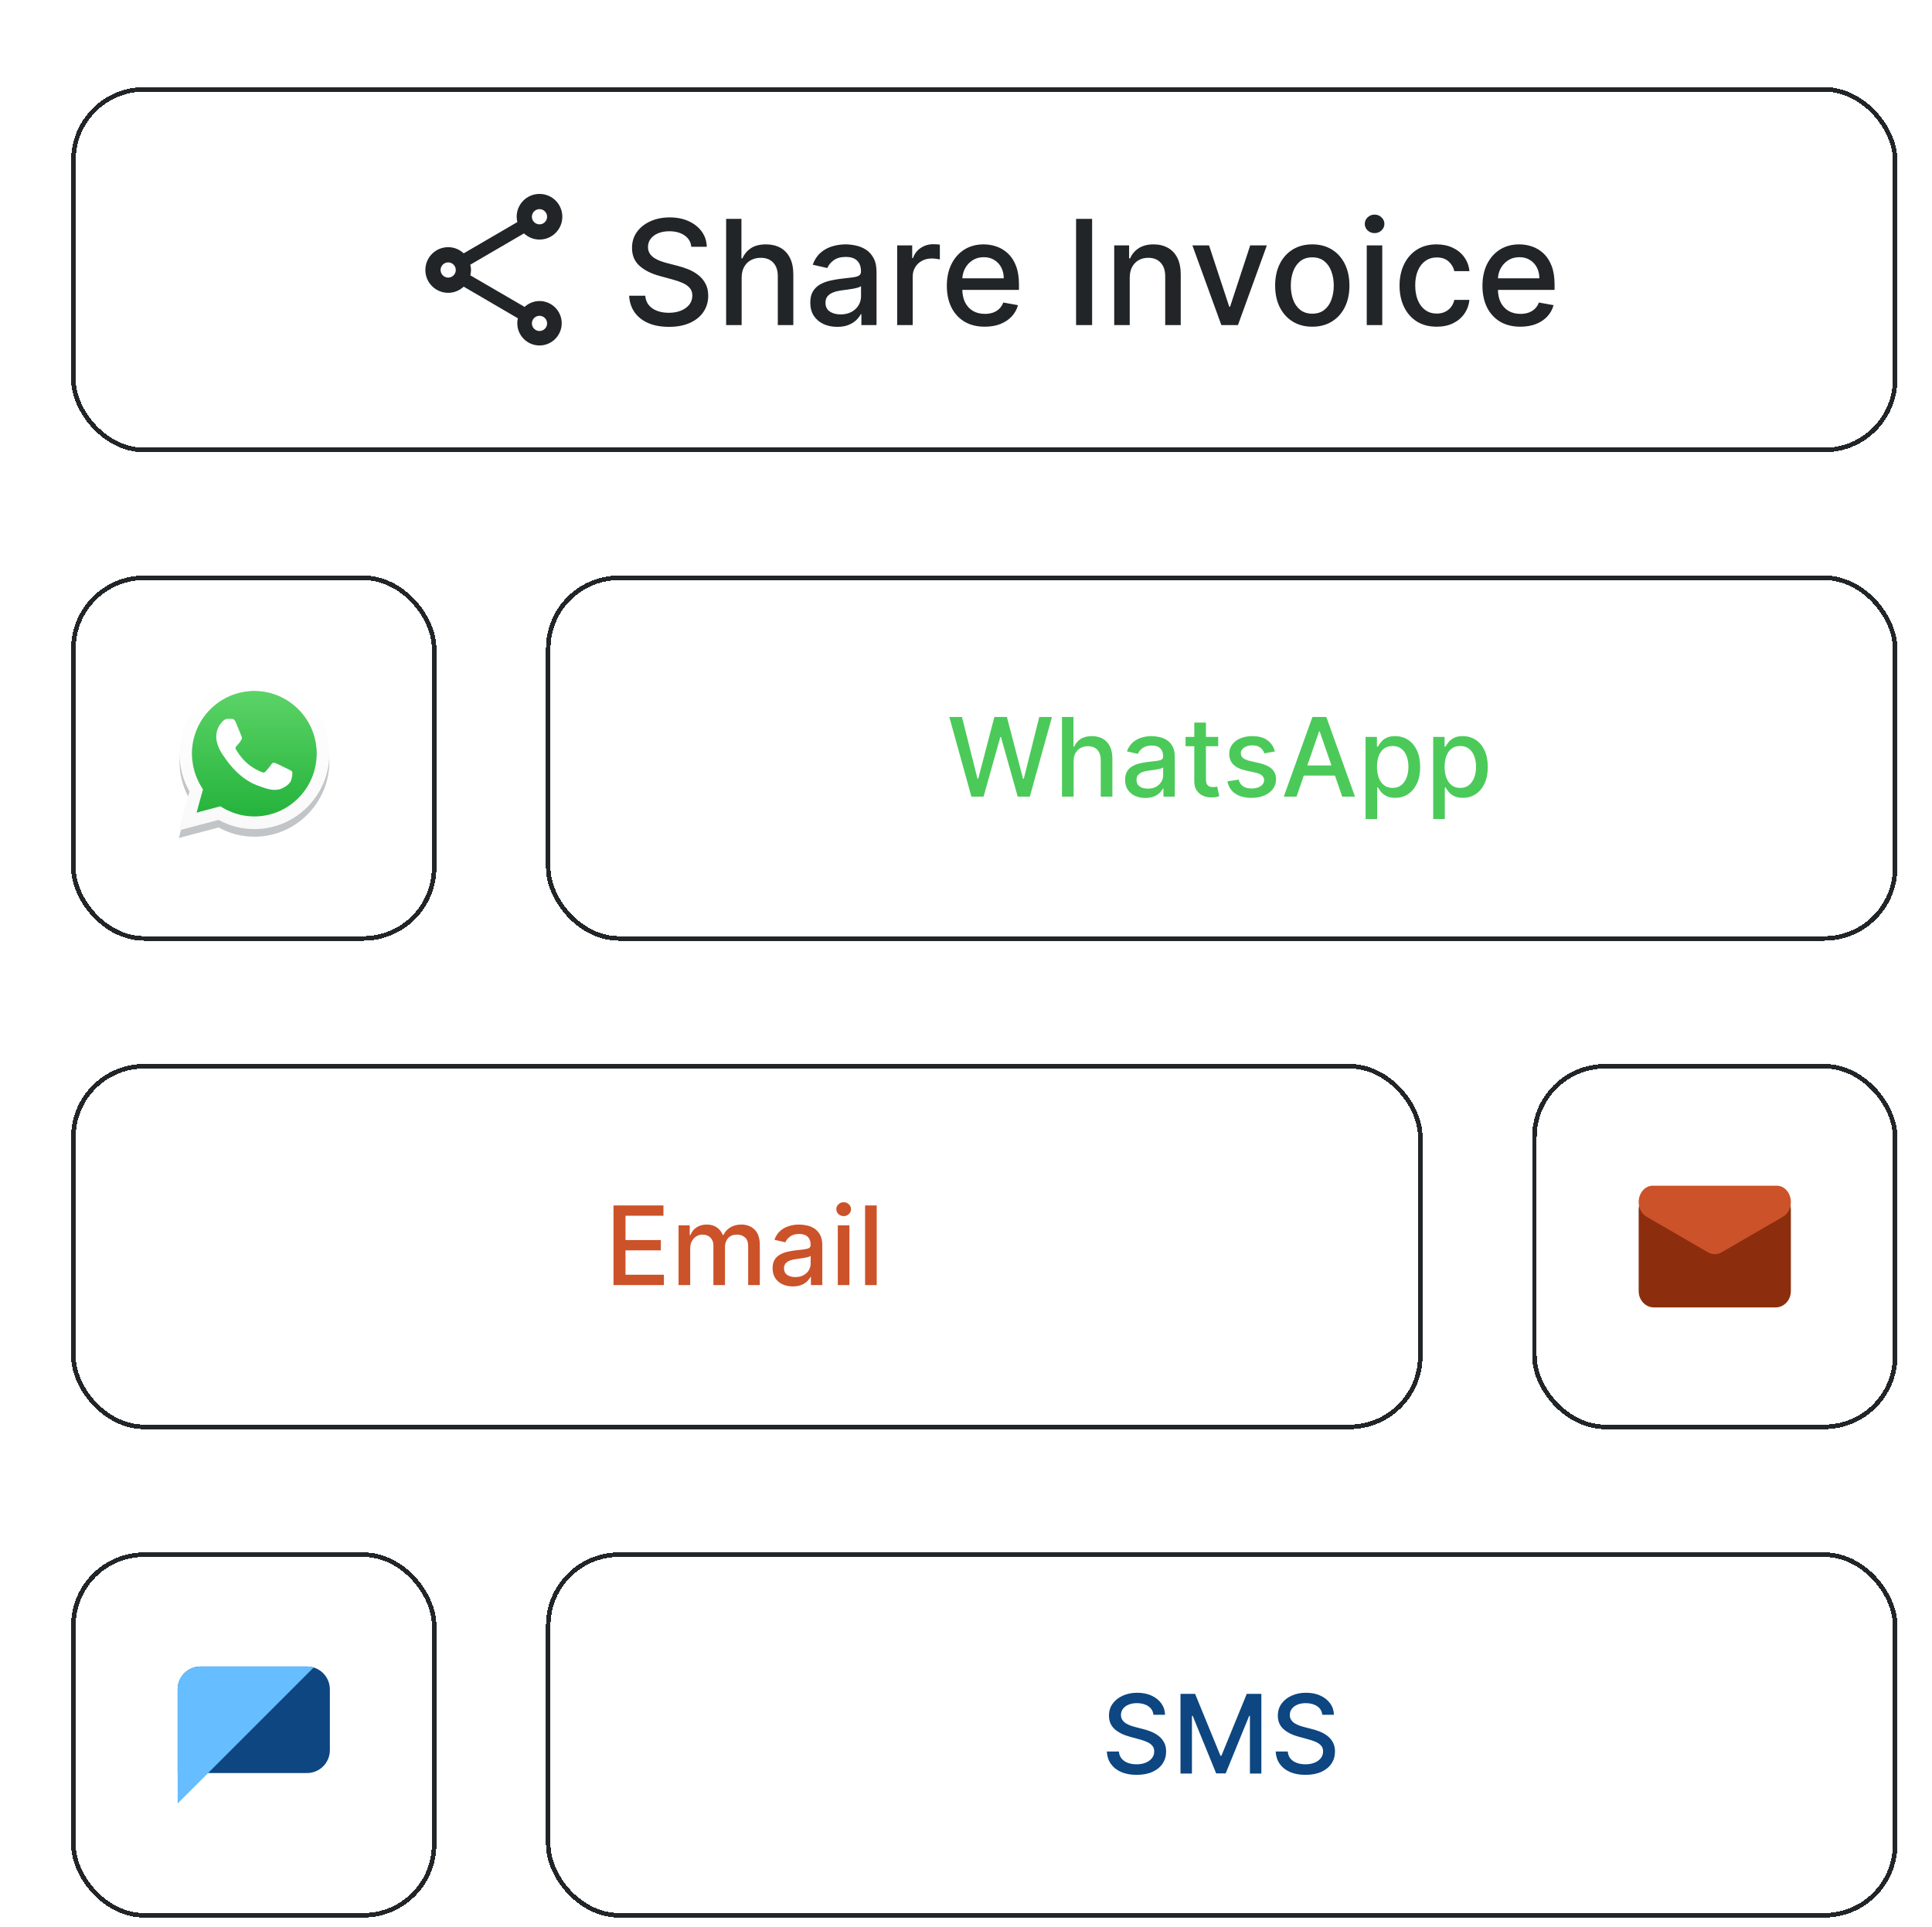 <svg width="401" height="400" viewBox="0 0 401 400" fill="none" xmlns="http://www.w3.org/2000/svg">
<g filter="url(#filter0_d_387_270)">
<g filter="url(#filter1_d_387_270)">
<rect x="10.974" y="10.5" width="379.052" height="75.811" rx="15.162" fill="white" shape-rendering="crispEdges"/>
<rect x="11.448" y="10.974" width="378.105" height="74.863" rx="14.688" stroke="#212528" stroke-width="0.948" shape-rendering="crispEdges"/>
<path d="M108.186 54.912C106.985 54.912 105.911 55.386 105.09 56.128L93.829 49.574C93.908 49.211 93.971 48.847 93.971 48.468C93.971 48.089 93.908 47.726 93.829 47.363L104.964 40.871C105.817 41.661 106.938 42.151 108.186 42.151C110.808 42.151 112.924 40.034 112.924 37.413C112.924 34.791 110.808 32.675 108.186 32.675C105.564 32.675 103.448 34.791 103.448 37.413C103.448 37.792 103.511 38.155 103.59 38.518L92.455 45.01C91.602 44.22 90.481 43.73 89.233 43.73C86.611 43.73 84.495 45.846 84.495 48.468C84.495 51.09 86.611 53.206 89.233 53.206C90.481 53.206 91.602 52.717 92.455 51.927L103.7 58.497C103.621 58.829 103.574 59.176 103.574 59.524C103.574 62.067 105.643 64.136 108.186 64.136C110.729 64.136 112.798 62.067 112.798 59.524C112.798 56.981 110.729 54.912 108.186 54.912ZM108.186 35.833C109.054 35.833 109.765 36.544 109.765 37.413C109.765 38.281 109.054 38.992 108.186 38.992C107.317 38.992 106.606 38.281 106.606 37.413C106.606 36.544 107.317 35.833 108.186 35.833ZM89.233 50.048C88.365 50.048 87.654 49.337 87.654 48.468C87.654 47.6 88.365 46.889 89.233 46.889C90.102 46.889 90.812 47.6 90.812 48.468C90.812 49.337 90.102 50.048 89.233 50.048ZM108.186 61.135C107.317 61.135 106.606 60.424 106.606 59.556C106.606 58.687 107.317 57.976 108.186 57.976C109.054 57.976 109.765 58.687 109.765 59.556C109.765 60.424 109.054 61.135 108.186 61.135Z" fill="#212528"/>
<path d="M139.695 43.645C139.58 42.625 139.106 41.836 138.273 41.276C137.44 40.709 136.392 40.425 135.129 40.425C134.224 40.425 133.442 40.569 132.781 40.856C132.121 41.136 131.607 41.523 131.241 42.019C130.882 42.507 130.703 43.063 130.703 43.688C130.703 44.212 130.825 44.664 131.069 45.045C131.32 45.425 131.647 45.745 132.049 46.003C132.458 46.254 132.896 46.466 133.363 46.638C133.829 46.803 134.278 46.94 134.709 47.048L136.862 47.608C137.566 47.78 138.287 48.013 139.027 48.307C139.766 48.602 140.452 48.989 141.084 49.471C141.715 49.952 142.225 50.547 142.613 51.258C143.008 51.969 143.205 52.819 143.205 53.81C143.205 55.059 142.882 56.169 142.236 57.138C141.597 58.107 140.667 58.871 139.447 59.431C138.234 59.991 136.765 60.271 135.043 60.271C133.391 60.271 131.963 60.009 130.757 59.485C129.551 58.961 128.607 58.218 127.925 57.256C127.243 56.287 126.866 55.138 126.794 53.81H130.132C130.197 54.607 130.455 55.271 130.907 55.802C131.367 56.327 131.952 56.718 132.663 56.976C133.381 57.227 134.167 57.353 135.021 57.353C135.961 57.353 136.798 57.206 137.53 56.912C138.27 56.61 138.851 56.194 139.275 55.662C139.698 55.124 139.91 54.496 139.91 53.778C139.91 53.125 139.723 52.59 139.35 52.173C138.984 51.757 138.485 51.413 137.853 51.14C137.229 50.867 136.521 50.626 135.732 50.418L133.126 49.707C131.36 49.226 129.96 48.519 128.926 47.586C127.899 46.653 127.386 45.418 127.386 43.882C127.386 42.611 127.731 41.502 128.42 40.554C129.109 39.607 130.042 38.871 131.22 38.347C132.397 37.815 133.725 37.55 135.204 37.55C136.697 37.55 138.015 37.812 139.156 38.336C140.305 38.86 141.209 39.581 141.87 40.5C142.53 41.412 142.875 42.46 142.904 43.645H139.695ZM150.143 50.084V59.905H146.923V37.851H150.1V46.057H150.304C150.692 45.167 151.284 44.46 152.081 43.935C152.878 43.411 153.919 43.149 155.204 43.149C156.338 43.149 157.329 43.383 158.176 43.849C159.03 44.316 159.691 45.012 160.157 45.938C160.631 46.857 160.868 48.006 160.868 49.384V59.905H157.648V49.772C157.648 48.559 157.336 47.618 156.712 46.951C156.087 46.276 155.218 45.938 154.106 45.938C153.345 45.938 152.663 46.1 152.06 46.423C151.464 46.746 150.993 47.22 150.649 47.844C150.311 48.462 150.143 49.209 150.143 50.084ZM169.978 60.271C168.93 60.271 167.983 60.078 167.135 59.69C166.288 59.295 165.617 58.724 165.122 57.978C164.634 57.231 164.389 56.316 164.389 55.232C164.389 54.298 164.569 53.53 164.928 52.927C165.287 52.324 165.771 51.847 166.382 51.495C166.992 51.143 167.674 50.878 168.428 50.698C169.181 50.519 169.95 50.382 170.732 50.289C171.723 50.174 172.527 50.081 173.144 50.009C173.762 49.93 174.21 49.804 174.49 49.632C174.77 49.46 174.91 49.18 174.91 48.792V48.717C174.91 47.776 174.645 47.048 174.113 46.531C173.589 46.014 172.807 45.755 171.766 45.755C170.682 45.755 169.828 45.996 169.203 46.477C168.586 46.951 168.158 47.478 167.922 48.06L164.896 47.371C165.255 46.366 165.779 45.554 166.468 44.937C167.164 44.312 167.965 43.86 168.869 43.58C169.774 43.293 170.725 43.149 171.723 43.149C172.383 43.149 173.083 43.228 173.823 43.386C174.569 43.537 175.266 43.817 175.912 44.226C176.565 44.636 177.1 45.221 177.516 45.981C177.933 46.735 178.141 47.715 178.141 48.921V59.905H174.996V57.644H174.867C174.659 58.06 174.347 58.469 173.93 58.871C173.514 59.273 172.979 59.607 172.326 59.873C171.673 60.139 170.89 60.271 169.978 60.271ZM170.678 57.687C171.568 57.687 172.329 57.511 172.961 57.159C173.6 56.807 174.085 56.348 174.415 55.781C174.752 55.207 174.921 54.593 174.921 53.94V51.807C174.806 51.922 174.584 52.03 174.253 52.13C173.93 52.224 173.561 52.306 173.144 52.378C172.728 52.443 172.322 52.504 171.927 52.561C171.533 52.611 171.202 52.654 170.937 52.69C170.312 52.769 169.741 52.902 169.225 53.089C168.715 53.275 168.306 53.545 167.997 53.896C167.695 54.241 167.545 54.7 167.545 55.275C167.545 56.072 167.839 56.675 168.428 57.084C169.016 57.486 169.767 57.687 170.678 57.687ZM182.429 59.905V43.365H185.542V45.992H185.714C186.015 45.102 186.547 44.402 187.308 43.892C188.076 43.376 188.944 43.117 189.914 43.117C190.115 43.117 190.352 43.124 190.624 43.139C190.904 43.153 191.123 43.171 191.281 43.193V46.272C191.152 46.236 190.922 46.197 190.592 46.154C190.262 46.104 189.932 46.078 189.601 46.078C188.84 46.078 188.162 46.24 187.566 46.563C186.977 46.879 186.511 47.32 186.166 47.888C185.822 48.447 185.649 49.087 185.649 49.804V59.905H182.429ZM200.604 60.239C198.974 60.239 197.571 59.891 196.394 59.194C195.223 58.491 194.319 57.504 193.68 56.233C193.048 54.955 192.732 53.459 192.732 51.743C192.732 50.048 193.048 48.555 193.68 47.263C194.319 45.971 195.209 44.962 196.35 44.237C197.499 43.512 198.842 43.149 200.378 43.149C201.311 43.149 202.216 43.304 203.092 43.612C203.967 43.921 204.754 44.406 205.45 45.066C206.146 45.727 206.695 46.585 207.097 47.64C207.5 48.688 207.701 49.962 207.701 51.463V52.604H194.552V50.192H204.545C204.545 49.345 204.373 48.595 204.028 47.941C203.684 47.281 203.199 46.761 202.575 46.38C201.957 45.999 201.232 45.809 200.399 45.809C199.495 45.809 198.705 46.032 198.03 46.477C197.363 46.915 196.846 47.489 196.48 48.2C196.121 48.903 195.941 49.668 195.941 50.493V52.378C195.941 53.484 196.135 54.424 196.523 55.199C196.918 55.975 197.467 56.567 198.17 56.976C198.874 57.378 199.696 57.579 200.636 57.579C201.247 57.579 201.803 57.493 202.305 57.321C202.808 57.141 203.242 56.876 203.608 56.524C203.975 56.172 204.255 55.738 204.448 55.221L207.496 55.77C207.252 56.667 206.814 57.454 206.182 58.128C205.558 58.796 204.771 59.317 203.824 59.69C202.883 60.056 201.81 60.239 200.604 60.239ZM222.884 37.851V59.905H219.557V37.851H222.884ZM230.691 50.084V59.905H227.472V43.365H230.562V46.057H230.767C231.147 45.181 231.743 44.477 232.554 43.946C233.373 43.415 234.403 43.149 235.645 43.149C236.772 43.149 237.759 43.386 238.606 43.86C239.453 44.327 240.11 45.023 240.577 45.949C241.043 46.875 241.277 48.02 241.277 49.384V59.905H238.057V49.772C238.057 48.573 237.745 47.636 237.12 46.962C236.496 46.279 235.638 45.938 234.546 45.938C233.8 45.938 233.136 46.1 232.554 46.423C231.98 46.746 231.524 47.22 231.187 47.844C230.856 48.462 230.691 49.209 230.691 50.084ZM259.153 43.365L253.154 59.905H249.709L243.7 43.365H247.156L251.345 56.093H251.518L255.696 43.365H259.153ZM268.583 60.239C267.032 60.239 265.679 59.884 264.523 59.173C263.368 58.462 262.47 57.468 261.831 56.19C261.192 54.912 260.873 53.419 260.873 51.71C260.873 49.995 261.192 48.494 261.831 47.209C262.47 45.924 263.368 44.926 264.523 44.215C265.679 43.505 267.032 43.149 268.583 43.149C270.134 43.149 271.487 43.505 272.643 44.215C273.799 44.926 274.696 45.924 275.335 47.209C275.974 48.494 276.293 49.995 276.293 51.71C276.293 53.419 275.974 54.912 275.335 56.19C274.696 57.468 273.799 58.462 272.643 59.173C271.487 59.884 270.134 60.239 268.583 60.239ZM268.594 57.536C269.599 57.536 270.432 57.27 271.092 56.739C271.753 56.208 272.241 55.501 272.557 54.618C272.88 53.735 273.041 52.762 273.041 51.7C273.041 50.644 272.88 49.675 272.557 48.792C272.241 47.902 271.753 47.188 271.092 46.649C270.432 46.111 269.599 45.842 268.594 45.842C267.582 45.842 266.742 46.111 266.074 46.649C265.414 47.188 264.922 47.902 264.599 48.792C264.283 49.675 264.125 50.644 264.125 51.7C264.125 52.762 264.283 53.735 264.599 54.618C264.922 55.501 265.414 56.208 266.074 56.739C266.742 57.27 267.582 57.536 268.594 57.536ZM279.887 59.905V43.365H283.107V59.905H279.887ZM281.513 40.813C280.953 40.813 280.472 40.626 280.07 40.253C279.676 39.872 279.478 39.42 279.478 38.896C279.478 38.365 279.676 37.912 280.07 37.539C280.472 37.158 280.953 36.968 281.513 36.968C282.073 36.968 282.551 37.158 282.946 37.539C283.348 37.912 283.549 38.365 283.549 38.896C283.549 39.42 283.348 39.872 282.946 40.253C282.551 40.626 282.073 40.813 281.513 40.813ZM294.406 60.239C292.805 60.239 291.427 59.877 290.271 59.151C289.122 58.419 288.239 57.41 287.622 56.126C287.004 54.84 286.696 53.369 286.696 51.71C286.696 50.031 287.012 48.548 287.643 47.263C288.275 45.971 289.165 44.962 290.314 44.237C291.463 43.512 292.816 43.149 294.374 43.149C295.63 43.149 296.75 43.383 297.734 43.849C298.717 44.309 299.51 44.955 300.113 45.788C300.724 46.62 301.086 47.593 301.201 48.706H298.067C297.895 47.931 297.5 47.263 296.883 46.703C296.273 46.143 295.454 45.863 294.428 45.863C293.53 45.863 292.744 46.1 292.069 46.574C291.402 47.04 290.881 47.708 290.508 48.577C290.135 49.438 289.948 50.458 289.948 51.635C289.948 52.841 290.131 53.882 290.497 54.758C290.863 55.634 291.38 56.312 292.048 56.793C292.723 57.274 293.516 57.515 294.428 57.515C295.038 57.515 295.591 57.403 296.086 57.181C296.588 56.951 297.008 56.624 297.346 56.201C297.69 55.777 297.931 55.268 298.067 54.672H301.201C301.086 55.741 300.738 56.696 300.156 57.536C299.575 58.376 298.796 59.037 297.82 59.518C296.851 59.999 295.713 60.239 294.406 60.239ZM311.773 60.239C310.143 60.239 308.74 59.891 307.563 59.194C306.392 58.491 305.488 57.504 304.849 56.233C304.217 54.955 303.901 53.459 303.901 51.743C303.901 50.048 304.217 48.555 304.849 47.263C305.488 45.971 306.378 44.962 307.519 44.237C308.668 43.512 310.011 43.149 311.547 43.149C312.48 43.149 313.385 43.304 314.261 43.612C315.136 43.921 315.922 44.406 316.619 45.066C317.315 45.727 317.864 46.585 318.266 47.64C318.668 48.688 318.869 49.962 318.869 51.463V52.604H305.721V50.192H315.714C315.714 49.345 315.542 48.595 315.197 47.941C314.853 47.281 314.368 46.761 313.744 46.38C313.126 45.999 312.401 45.809 311.568 45.809C310.664 45.809 309.874 46.032 309.199 46.477C308.532 46.915 308.015 47.489 307.649 48.2C307.29 48.903 307.11 49.668 307.11 50.493V52.378C307.11 53.484 307.304 54.424 307.692 55.199C308.087 55.975 308.636 56.567 309.339 56.976C310.043 57.378 310.865 57.579 311.805 57.579C312.416 57.579 312.972 57.493 313.474 57.321C313.977 57.141 314.411 56.876 314.777 56.524C315.144 56.172 315.424 55.738 315.617 55.221L318.665 55.77C318.421 56.667 317.983 57.454 317.351 58.128C316.727 58.796 315.94 59.317 314.993 59.69C314.052 60.056 312.979 60.239 311.773 60.239Z" fill="#212528"/>
</g>
<g filter="url(#filter2_d_387_270)">
<rect x="10.974" y="111.896" width="75.811" height="75.811" rx="15.162" fill="white" shape-rendering="crispEdges"/>
<rect x="11.448" y="112.37" width="74.863" height="74.863" rx="14.688" stroke="#212528" stroke-width="0.948" shape-rendering="crispEdges"/>
<path fill-rule="evenodd" clip-rule="evenodd" d="M35.538 158.281L33.322 166.385L41.583 164.204C43.859 165.461 46.418 166.118 49.019 166.115C57.596 166.115 64.573 159.093 64.573 150.464C64.573 146.276 62.959 142.344 60.016 139.383C57.073 136.421 53.165 134.798 49.003 134.798C40.427 134.798 33.449 141.819 33.465 150.464C33.461 153.206 34.175 155.901 35.538 158.281ZM42.422 161.673L41.947 161.386L41.945 161.387L37.024 162.693L38.338 157.884L38.037 157.39C36.739 155.321 36.059 152.917 36.059 150.464C36.059 143.3 41.866 137.457 49.003 137.457C52.452 137.457 55.712 138.826 58.15 141.277C60.587 143.729 61.932 147.009 61.932 150.48C61.932 157.644 56.124 163.488 49.004 163.488C46.687 163.486 44.413 162.859 42.422 161.673Z" fill="#C1C5C8"/>
<path fill-rule="evenodd" clip-rule="evenodd" d="M35.538 156.702L33.322 164.806L41.583 162.625C43.859 163.881 46.418 164.539 49.019 164.535C57.596 164.535 64.573 157.513 64.573 148.884C64.573 144.697 62.959 140.765 60.016 137.803C57.073 134.842 53.165 133.218 49.003 133.218C40.427 133.218 33.449 140.239 33.465 148.884C33.461 151.626 34.175 154.322 35.538 156.702ZM42.422 160.093L41.947 159.806L41.945 159.807L37.024 161.113L38.338 156.305L38.037 155.811C36.739 153.742 36.059 151.337 36.059 148.885C36.059 141.721 41.866 135.877 49.003 135.877C52.452 135.877 55.712 137.247 58.15 139.698C60.587 142.15 61.932 145.429 61.932 148.901C61.932 156.065 56.124 161.908 49.004 161.908C46.687 161.906 44.413 161.279 42.422 160.093Z" fill="url(#paint0_linear_387_270)"/>
<path d="M41.947 159.806L42.422 160.093C44.413 161.279 46.687 161.906 49.005 161.908C56.125 161.908 61.932 156.064 61.932 148.9C61.932 145.429 60.587 142.15 58.151 139.697C55.712 137.247 52.453 135.877 49.003 135.877C41.866 135.877 36.059 141.721 36.059 148.885C36.059 151.337 36.739 153.741 38.038 155.81L38.338 156.305L37.025 161.113L41.946 159.807L41.947 159.806Z" fill="url(#paint1_linear_387_270)"/>
<path fill-rule="evenodd" clip-rule="evenodd" d="M45.126 142.325C44.842 141.672 44.525 141.656 44.256 141.656C44.019 141.64 43.765 141.64 43.497 141.64C43.243 141.64 42.816 141.736 42.453 142.134C42.088 142.532 41.092 143.471 41.092 145.398C41.092 147.324 42.484 149.187 42.674 149.442C42.864 149.697 45.364 153.773 49.32 155.349C52.611 156.654 53.276 156.4 53.988 156.32C54.7 156.24 56.282 155.381 56.615 154.456C56.931 153.549 56.931 152.754 56.836 152.594C56.741 152.435 56.472 152.339 56.092 152.132C55.696 151.941 53.798 150.987 53.434 150.859C53.07 150.731 52.817 150.667 52.563 151.05C52.31 151.448 51.567 152.324 51.329 152.578C51.108 152.833 50.871 152.865 50.491 152.673C50.095 152.483 48.846 152.069 47.357 150.731C46.203 149.697 45.428 148.407 45.19 148.025C44.969 147.627 45.158 147.42 45.364 147.229C45.538 147.054 45.76 146.767 45.95 146.544C46.139 146.321 46.202 146.146 46.345 145.891C46.472 145.637 46.408 145.397 46.313 145.207C46.219 145.031 45.474 143.105 45.126 142.325V142.325Z" fill="white"/>
</g>
<g filter="url(#filter3_d_387_270)">
<rect x="109.527" y="111.896" width="280.499" height="75.811" rx="15.162" fill="white" shape-rendering="crispEdges"/>
<rect x="110.001" y="112.37" width="279.551" height="74.863" rx="14.688" stroke="#212528" stroke-width="0.948" shape-rendering="crispEdges"/>
<path d="M197.833 157.802L193.245 141.261H195.87L199.093 154.07H199.246L202.598 141.261H205.198L208.55 154.079H208.703L211.918 141.261H214.551L209.955 157.802H207.444L203.963 145.413H203.833L200.352 157.802H197.833ZM219.047 150.436V157.802H216.632V141.261H219.015V147.415H219.168C219.459 146.748 219.903 146.217 220.501 145.824C221.099 145.431 221.879 145.235 222.843 145.235C223.694 145.235 224.437 145.41 225.072 145.76C225.713 146.11 226.208 146.632 226.558 147.327C226.914 148.016 227.091 148.877 227.091 149.911V157.802H224.677V150.202C224.677 149.292 224.442 148.587 223.974 148.086C223.505 147.58 222.854 147.327 222.019 147.327C221.449 147.327 220.937 147.448 220.485 147.69C220.038 147.932 219.685 148.288 219.427 148.756C219.174 149.219 219.047 149.779 219.047 150.436ZM233.924 158.076C233.138 158.076 232.427 157.931 231.792 157.64C231.157 157.344 230.653 156.916 230.282 156.356C229.915 155.796 229.732 155.11 229.732 154.297C229.732 153.597 229.867 153.02 230.136 152.568C230.405 152.116 230.769 151.758 231.227 151.494C231.684 151.23 232.196 151.031 232.761 150.896C233.326 150.762 233.902 150.659 234.489 150.59C235.232 150.503 235.835 150.433 236.298 150.38C236.762 150.32 237.098 150.226 237.308 150.097C237.518 149.968 237.623 149.758 237.623 149.467V149.41C237.623 148.705 237.424 148.159 237.025 147.771C236.632 147.383 236.045 147.189 235.265 147.189C234.452 147.189 233.811 147.37 233.343 147.73C232.879 148.086 232.559 148.482 232.381 148.918L230.112 148.401C230.381 147.647 230.774 147.039 231.291 146.576C231.813 146.107 232.414 145.768 233.092 145.558C233.771 145.343 234.484 145.235 235.232 145.235C235.728 145.235 236.253 145.294 236.807 145.413C237.367 145.526 237.89 145.736 238.374 146.042C238.864 146.349 239.265 146.788 239.578 147.359C239.89 147.924 240.046 148.659 240.046 149.564V157.802H237.688V156.106H237.591C237.435 156.418 237.2 156.725 236.888 157.026C236.576 157.328 236.175 157.578 235.685 157.777C235.195 157.977 234.608 158.076 233.924 158.076ZM234.449 156.138C235.117 156.138 235.687 156.006 236.161 155.742C236.64 155.478 237.004 155.134 237.252 154.708C237.505 154.278 237.631 153.817 237.631 153.327V151.728C237.545 151.814 237.378 151.895 237.13 151.971C236.888 152.041 236.611 152.102 236.298 152.156C235.986 152.205 235.682 152.251 235.386 152.294C235.09 152.331 234.842 152.364 234.643 152.391C234.174 152.45 233.746 152.549 233.359 152.689C232.976 152.829 232.669 153.031 232.438 153.295C232.212 153.554 232.099 153.898 232.099 154.329C232.099 154.927 232.32 155.379 232.761 155.686C233.203 155.987 233.765 156.138 234.449 156.138ZM249.053 145.396V147.335H242.277V145.396H249.053ZM244.094 142.424H246.509V154.159C246.509 154.628 246.579 154.98 246.719 155.217C246.859 155.449 247.039 155.608 247.26 155.694C247.486 155.775 247.731 155.815 247.995 155.815C248.189 155.815 248.359 155.801 248.504 155.775C248.649 155.748 248.762 155.726 248.843 155.71L249.279 157.705C249.139 157.759 248.94 157.812 248.682 157.866C248.423 157.926 248.1 157.958 247.712 157.963C247.077 157.974 246.485 157.861 245.936 157.624C245.386 157.387 244.942 157.021 244.603 156.526C244.264 156.03 244.094 155.408 244.094 154.66V142.424ZM260.82 148.425L258.632 148.813C258.54 148.533 258.395 148.266 258.196 148.013C258.002 147.76 257.738 147.553 257.404 147.391C257.07 147.23 256.653 147.149 256.152 147.149C255.469 147.149 254.898 147.302 254.44 147.609C253.982 147.911 253.754 148.301 253.754 148.78C253.754 149.195 253.907 149.529 254.214 149.782C254.521 150.035 255.016 150.242 255.7 150.404L257.671 150.856C258.812 151.12 259.663 151.526 260.223 152.076C260.783 152.625 261.063 153.338 261.063 154.216C261.063 154.959 260.847 155.621 260.417 156.203C259.991 156.779 259.396 157.231 258.632 157.559C257.873 157.888 256.992 158.052 255.991 158.052C254.602 158.052 253.468 157.756 252.591 157.164C251.713 156.566 251.175 155.718 250.975 154.62L253.309 154.264C253.455 154.873 253.754 155.333 254.206 155.645C254.658 155.952 255.248 156.106 255.975 156.106C256.766 156.106 257.399 155.941 257.873 155.613C258.346 155.279 258.583 154.873 258.583 154.393C258.583 154.006 258.438 153.68 258.147 153.416C257.862 153.152 257.423 152.953 256.831 152.819L254.731 152.358C253.573 152.094 252.717 151.674 252.163 151.098C251.613 150.522 251.339 149.793 251.339 148.91C251.339 148.177 251.543 147.537 251.953 146.987C252.362 146.438 252.927 146.01 253.649 145.703C254.37 145.391 255.197 145.235 256.128 145.235C257.469 145.235 258.524 145.526 259.294 146.107C260.064 146.683 260.573 147.456 260.82 148.425ZM265.309 157.802H262.66L268.612 141.261H271.495L277.448 157.802H274.799L270.122 144.266H269.993L265.309 157.802ZM265.753 151.324H274.346V153.424H265.753V151.324ZM279.643 162.454V145.396H282.001V147.407H282.203C282.343 147.149 282.545 146.85 282.808 146.511C283.072 146.172 283.438 145.876 283.907 145.623C284.375 145.364 284.994 145.235 285.764 145.235C286.766 145.235 287.66 145.488 288.446 145.994C289.232 146.5 289.848 147.23 290.295 148.183C290.748 149.136 290.974 150.283 290.974 151.623C290.974 152.964 290.75 154.114 290.303 155.072C289.856 156.025 289.243 156.76 288.462 157.277C287.681 157.788 286.79 158.044 285.789 158.044C285.035 158.044 284.418 157.917 283.939 157.664C283.465 157.411 283.094 157.115 282.825 156.776C282.555 156.437 282.348 156.135 282.203 155.871H282.057V162.454H279.643ZM282.009 151.599C282.009 152.471 282.135 153.236 282.388 153.893C282.642 154.55 283.008 155.064 283.487 155.435C283.966 155.801 284.553 155.985 285.248 155.985C285.969 155.985 286.572 155.793 287.057 155.411C287.541 155.023 287.907 154.498 288.155 153.836C288.408 153.174 288.535 152.428 288.535 151.599C288.535 150.781 288.411 150.046 288.163 149.394C287.921 148.743 287.555 148.229 287.065 147.852C286.58 147.475 285.974 147.286 285.248 147.286C284.548 147.286 283.955 147.467 283.471 147.827C282.992 148.188 282.628 148.692 282.38 149.338C282.133 149.984 282.009 150.738 282.009 151.599ZM293.679 162.454V145.396H296.038V147.407H296.24C296.38 147.149 296.581 146.85 296.845 146.511C297.109 146.172 297.475 145.876 297.944 145.623C298.412 145.364 299.031 145.235 299.801 145.235C300.803 145.235 301.696 145.488 302.483 145.994C303.269 146.5 303.885 147.23 304.332 148.183C304.784 149.136 305.01 150.283 305.01 151.623C305.01 152.964 304.787 154.114 304.34 155.072C303.893 156.025 303.279 156.76 302.499 157.277C301.718 157.788 300.827 158.044 299.825 158.044C299.072 158.044 298.455 157.917 297.976 157.664C297.502 157.411 297.131 157.115 296.861 156.776C296.592 156.437 296.385 156.135 296.24 155.871H296.094V162.454H293.679ZM296.046 151.599C296.046 152.471 296.172 153.236 296.425 153.893C296.678 154.55 297.044 155.064 297.524 155.435C298.003 155.801 298.59 155.985 299.284 155.985C300.006 155.985 300.609 155.793 301.093 155.411C301.578 155.023 301.944 154.498 302.192 153.836C302.445 153.174 302.571 152.428 302.571 151.599C302.571 150.781 302.448 150.046 302.2 149.394C301.958 148.743 301.591 148.229 301.102 147.852C300.617 147.475 300.011 147.286 299.284 147.286C298.584 147.286 297.992 147.467 297.508 147.827C297.028 148.188 296.665 148.692 296.417 149.338C296.17 149.984 296.046 150.738 296.046 151.599Z" fill="#4BCA5A"/>
</g>
<g filter="url(#filter4_d_387_270)">
<rect x="10.974" y="213.293" width="280.499" height="75.811" rx="15.162" fill="white" shape-rendering="crispEdges"/>
<rect x="11.448" y="213.767" width="279.551" height="74.863" rx="14.688" stroke="#212528" stroke-width="0.948" shape-rendering="crispEdges"/>
<path d="M123.54 259.198V242.658H133.91V244.806H126.036V249.846H133.369V251.986H126.036V257.05H134.007V259.198H123.54ZM137.05 259.198V246.793H139.368V248.812H139.522C139.78 248.128 140.203 247.595 140.79 247.213C141.376 246.825 142.079 246.631 142.898 246.631C143.727 246.631 144.421 246.825 144.981 247.213C145.547 247.601 145.964 248.134 146.233 248.812H146.362C146.658 248.15 147.13 247.622 147.776 247.229C148.422 246.831 149.192 246.631 150.086 246.631C151.211 246.631 152.129 246.984 152.84 247.689C153.556 248.395 153.914 249.458 153.914 250.88V259.198H151.499V251.106C151.499 250.266 151.27 249.657 150.812 249.28C150.355 248.903 149.808 248.715 149.173 248.715C148.387 248.715 147.776 248.957 147.34 249.442C146.903 249.921 146.685 250.538 146.685 251.291V259.198H144.279V250.952C144.279 250.279 144.069 249.738 143.649 249.329C143.229 248.92 142.682 248.715 142.009 248.715C141.551 248.715 141.129 248.836 140.741 249.078C140.359 249.315 140.049 249.647 139.812 250.072C139.581 250.497 139.465 250.99 139.465 251.55V259.198H137.05ZM160.76 259.473C159.974 259.473 159.264 259.327 158.628 259.037C157.993 258.741 157.49 258.312 157.118 257.753C156.752 257.193 156.569 256.506 156.569 255.693C156.569 254.993 156.703 254.417 156.973 253.965C157.242 253.512 157.605 253.154 158.063 252.891C158.521 252.627 159.032 252.427 159.597 252.293C160.163 252.158 160.739 252.056 161.326 251.986C162.069 251.9 162.672 251.83 163.135 251.776C163.598 251.717 163.935 251.623 164.144 251.493C164.354 251.364 164.459 251.154 164.459 250.863V250.807C164.459 250.101 164.26 249.555 163.862 249.167C163.469 248.78 162.882 248.586 162.101 248.586C161.288 248.586 160.647 248.766 160.179 249.127C159.716 249.482 159.396 249.878 159.218 250.314L156.948 249.797C157.218 249.043 157.611 248.435 158.128 247.972C158.65 247.504 159.25 247.164 159.929 246.954C160.607 246.739 161.32 246.631 162.069 246.631C162.564 246.631 163.089 246.691 163.644 246.809C164.204 246.922 164.726 247.132 165.211 247.439C165.701 247.746 166.102 248.185 166.414 248.755C166.726 249.321 166.882 250.056 166.882 250.96V259.198H164.524V257.502H164.427C164.271 257.814 164.037 258.121 163.725 258.423C163.412 258.724 163.011 258.975 162.521 259.174C162.031 259.373 161.444 259.473 160.76 259.473ZM161.285 257.534C161.953 257.534 162.524 257.403 162.998 257.139C163.477 256.875 163.84 256.53 164.088 256.105C164.341 255.674 164.468 255.214 164.468 254.724V253.125C164.381 253.211 164.214 253.292 163.967 253.367C163.725 253.437 163.447 253.499 163.135 253.553C162.823 253.601 162.518 253.647 162.222 253.69C161.926 253.728 161.679 253.76 161.479 253.787C161.011 253.846 160.583 253.946 160.195 254.086C159.813 254.226 159.506 254.428 159.274 254.692C159.048 254.95 158.935 255.295 158.935 255.725C158.935 256.323 159.156 256.775 159.597 257.082C160.039 257.384 160.602 257.534 161.285 257.534ZM170.099 259.198V246.793H172.514V259.198H170.099ZM171.318 244.879C170.898 244.879 170.538 244.739 170.236 244.459C169.94 244.173 169.792 243.834 169.792 243.441C169.792 243.043 169.94 242.704 170.236 242.424C170.538 242.138 170.898 241.995 171.318 241.995C171.738 241.995 172.096 242.138 172.393 242.424C172.694 242.704 172.845 243.043 172.845 243.441C172.845 243.834 172.694 244.173 172.393 244.459C172.096 244.739 171.738 244.879 171.318 244.879ZM178.177 242.658V259.198H175.762V242.658H178.177Z" fill="#CC5229"/>
</g>
<g filter="url(#filter5_d_387_270)">
<rect x="314.216" y="213.293" width="75.811" height="75.811" rx="15.162" fill="white" shape-rendering="crispEdges"/>
<rect x="314.69" y="213.767" width="74.863" height="74.863" rx="14.688" stroke="#212528" stroke-width="0.948" shape-rendering="crispEdges"/>
<path d="M336.327 243.527C336.327 241.658 337.741 240.142 339.486 240.142H364.756C366.501 240.142 367.915 241.658 367.915 243.527V260.449C367.915 262.318 366.501 263.833 364.756 263.833H339.486C337.741 263.833 336.327 262.318 336.327 260.449V243.527Z" fill="#8C2E0E"/>
<path d="M336.327 241.958C336.327 240.083 337.638 238.563 339.255 238.563H364.987C366.604 238.563 367.915 240.083 367.915 241.958C367.915 243.244 367.288 244.419 366.296 244.994L353.534 252.391C352.644 252.907 351.598 252.907 350.708 252.391L337.946 244.994C336.954 244.419 336.327 243.244 336.327 241.958Z" fill="#CC5229"/>
</g>
<g filter="url(#filter6_d_387_270)">
<rect x="10.974" y="314.689" width="75.811" height="75.811" rx="15.162" fill="white" shape-rendering="crispEdges"/>
<rect x="11.448" y="315.163" width="74.863" height="74.863" rx="14.688" stroke="#212528" stroke-width="0.948" shape-rendering="crispEdges"/>
<path d="M33.085 343.118C33.085 340.502 35.206 338.38 37.823 338.38H59.935C62.552 338.38 64.673 340.502 64.673 343.118V355.753C64.673 358.37 62.552 360.492 59.935 360.492H33.085V343.118Z" fill="#0D4680"/>
<path d="M33.085 343.118C33.085 340.502 35.206 338.38 37.823 338.38H60.1C60.514 338.38 60.924 338.447 61.317 338.578L33.085 366.809V343.118Z" fill="#66BDFF"/>
</g>
<g filter="url(#filter7_d_387_270)">
<rect x="109.527" y="314.689" width="280.499" height="75.811" rx="15.162" fill="white" shape-rendering="crispEdges"/>
<rect x="110.001" y="315.163" width="279.551" height="74.863" rx="14.688" stroke="#212528" stroke-width="0.948" shape-rendering="crispEdges"/>
<path d="M235.615 348.399C235.529 347.635 235.174 347.042 234.549 346.623C233.925 346.197 233.139 345.984 232.191 345.984C231.513 345.984 230.926 346.092 230.43 346.308C229.935 346.518 229.55 346.808 229.275 347.18C229.006 347.546 228.872 347.963 228.872 348.432C228.872 348.825 228.963 349.164 229.146 349.449C229.335 349.735 229.58 349.974 229.881 350.168C230.188 350.357 230.516 350.515 230.866 350.645C231.216 350.768 231.553 350.871 231.876 350.951L233.491 351.371C234.019 351.501 234.56 351.676 235.115 351.896C235.669 352.117 236.183 352.408 236.657 352.769C237.131 353.129 237.513 353.576 237.804 354.109C238.1 354.642 238.248 355.28 238.248 356.023C238.248 356.96 238.006 357.792 237.521 358.519C237.042 359.246 236.345 359.819 235.43 360.239C234.52 360.659 233.419 360.869 232.126 360.869C230.888 360.869 229.816 360.673 228.912 360.28C228.007 359.887 227.299 359.329 226.788 358.608C226.276 357.881 225.994 357.02 225.94 356.023H228.443C228.492 356.621 228.686 357.119 229.025 357.518C229.37 357.911 229.808 358.204 230.341 358.398C230.88 358.586 231.469 358.681 232.11 358.681C232.816 358.681 233.443 358.57 233.992 358.349C234.547 358.123 234.983 357.811 235.3 357.413C235.618 357.009 235.777 356.538 235.777 355.999C235.777 355.509 235.637 355.108 235.357 354.796C235.082 354.484 234.708 354.225 234.234 354.021C233.766 353.816 233.235 353.636 232.643 353.479L230.689 352.946C229.364 352.586 228.314 352.055 227.539 351.355C226.769 350.655 226.384 349.729 226.384 348.577C226.384 347.624 226.642 346.792 227.159 346.081C227.676 345.371 228.376 344.819 229.259 344.426C230.142 344.027 231.138 343.828 232.247 343.828C233.367 343.828 234.355 344.025 235.212 344.418C236.073 344.811 236.751 345.352 237.247 346.041C237.742 346.725 238.001 347.511 238.022 348.399H235.615ZM241.23 344.054H244.259L249.525 356.912H249.719L254.985 344.054H258.013V360.595H255.639V348.625H255.485L250.607 360.57H248.636L243.758 348.617H243.605V360.595H241.23V344.054ZM270.663 348.399C270.577 347.635 270.221 347.042 269.597 346.623C268.972 346.197 268.186 345.984 267.238 345.984C266.56 345.984 265.973 346.092 265.478 346.308C264.982 346.518 264.597 346.808 264.323 347.18C264.054 347.546 263.919 347.963 263.919 348.432C263.919 348.825 264.011 349.164 264.194 349.449C264.382 349.735 264.627 349.974 264.929 350.168C265.236 350.357 265.564 350.515 265.914 350.645C266.264 350.768 266.6 350.871 266.923 350.951L268.539 351.371C269.066 351.501 269.608 351.676 270.162 351.896C270.717 352.117 271.231 352.408 271.705 352.769C272.179 353.129 272.561 353.576 272.852 354.109C273.148 354.642 273.296 355.28 273.296 356.023C273.296 356.96 273.053 357.792 272.569 358.519C272.09 359.246 271.392 359.819 270.477 360.239C269.567 360.659 268.466 360.869 267.174 360.869C265.935 360.869 264.864 360.673 263.959 360.28C263.055 359.887 262.347 359.329 261.835 358.608C261.324 357.881 261.041 357.02 260.987 356.023H263.491C263.539 356.621 263.733 357.119 264.073 357.518C264.417 357.911 264.856 358.204 265.389 358.398C265.927 358.586 266.517 358.681 267.158 358.681C267.863 358.681 268.49 358.57 269.04 358.349C269.594 358.123 270.03 357.811 270.348 357.413C270.666 357.009 270.824 356.538 270.824 355.999C270.824 355.509 270.684 355.108 270.404 354.796C270.13 354.484 269.756 354.225 269.282 354.021C268.813 353.816 268.283 353.636 267.691 353.479L265.736 352.946C264.412 352.586 263.362 352.055 262.586 351.355C261.817 350.655 261.432 349.729 261.432 348.577C261.432 347.624 261.69 346.792 262.207 346.081C262.724 345.371 263.424 344.819 264.307 344.426C265.19 344.027 266.186 343.828 267.295 343.828C268.415 343.828 269.403 344.025 270.259 344.418C271.121 344.811 271.799 345.352 272.294 346.041C272.79 346.725 273.048 347.511 273.07 348.399H270.663Z" fill="#0D4680"/>
</g>
</g>
<defs>
<filter id="filter0_d_387_270" x="7.183" y="10.5" width="386.633" height="387.581" filterUnits="userSpaceOnUse" color-interpolation-filters="sRGB">
<feFlood flood-opacity="0" result="BackgroundImageFix"/>
<feColorMatrix in="SourceAlpha" type="matrix" values="0 0 0 0 0 0 0 0 0 0 0 0 0 0 0 0 0 0 127 0" result="hardAlpha"/>
<feOffset dy="3.791"/>
<feGaussianBlur stdDeviation="1.895"/>
<feComposite in2="hardAlpha" operator="out"/>
<feColorMatrix type="matrix" values="0 0 0 0 0 0 0 0 0 0 0 0 0 0 0 0 0 0 0.25 0"/>
<feBlend mode="normal" in2="BackgroundImageFix" result="effect1_dropShadow_387_270"/>
<feBlend mode="normal" in="SourceGraphic" in2="effect1_dropShadow_387_270" result="shape"/>
</filter>
<filter id="filter1_d_387_270" x="10.974" y="10.5" width="382.843" height="79.601" filterUnits="userSpaceOnUse" color-interpolation-filters="sRGB">
<feFlood flood-opacity="0" result="BackgroundImageFix"/>
<feColorMatrix in="SourceAlpha" type="matrix" values="0 0 0 0 0 0 0 0 0 0 0 0 0 0 0 0 0 0 127 0" result="hardAlpha"/>
<feOffset dx="3.791" dy="3.791"/>
<feComposite in2="hardAlpha" operator="out"/>
<feColorMatrix type="matrix" values="0 0 0 0 0.668 0 0 0 0 0.695 0 0 0 0 0.932 0 0 0 1 0"/>
<feBlend mode="normal" in2="BackgroundImageFix" result="effect1_dropShadow_387_270"/>
<feBlend mode="normal" in="SourceGraphic" in2="effect1_dropShadow_387_270" result="shape"/>
</filter>
<filter id="filter2_d_387_270" x="10.974" y="111.896" width="79.601" height="79.601" filterUnits="userSpaceOnUse" color-interpolation-filters="sRGB">
<feFlood flood-opacity="0" result="BackgroundImageFix"/>
<feColorMatrix in="SourceAlpha" type="matrix" values="0 0 0 0 0 0 0 0 0 0 0 0 0 0 0 0 0 0 127 0" result="hardAlpha"/>
<feOffset dx="3.791" dy="3.791"/>
<feComposite in2="hardAlpha" operator="out"/>
<feColorMatrix type="matrix" values="0 0 0 0 0.69 0 0 0 0 0.91 0 0 0 0 0.713 0 0 0 1 0"/>
<feBlend mode="normal" in2="BackgroundImageFix" result="effect1_dropShadow_387_270"/>
<feBlend mode="normal" in="SourceGraphic" in2="effect1_dropShadow_387_270" result="shape"/>
</filter>
<filter id="filter3_d_387_270" x="109.527" y="111.896" width="284.289" height="79.601" filterUnits="userSpaceOnUse" color-interpolation-filters="sRGB">
<feFlood flood-opacity="0" result="BackgroundImageFix"/>
<feColorMatrix in="SourceAlpha" type="matrix" values="0 0 0 0 0 0 0 0 0 0 0 0 0 0 0 0 0 0 127 0" result="hardAlpha"/>
<feOffset dx="3.791" dy="3.791"/>
<feComposite in2="hardAlpha" operator="out"/>
<feColorMatrix type="matrix" values="0 0 0 0 0.69 0 0 0 0 0.91 0 0 0 0 0.713 0 0 0 1 0"/>
<feBlend mode="normal" in2="BackgroundImageFix" result="effect1_dropShadow_387_270"/>
<feBlend mode="normal" in="SourceGraphic" in2="effect1_dropShadow_387_270" result="shape"/>
</filter>
<filter id="filter4_d_387_270" x="10.974" y="213.293" width="284.289" height="79.601" filterUnits="userSpaceOnUse" color-interpolation-filters="sRGB">
<feFlood flood-opacity="0" result="BackgroundImageFix"/>
<feColorMatrix in="SourceAlpha" type="matrix" values="0 0 0 0 0 0 0 0 0 0 0 0 0 0 0 0 0 0 127 0" result="hardAlpha"/>
<feOffset dx="3.791" dy="3.791"/>
<feComposite in2="hardAlpha" operator="out"/>
<feColorMatrix type="matrix" values="0 0 0 0 0.933 0 0 0 0 0.734 0 0 0 0 0.667 0 0 0 1 0"/>
<feBlend mode="normal" in2="BackgroundImageFix" result="effect1_dropShadow_387_270"/>
<feBlend mode="normal" in="SourceGraphic" in2="effect1_dropShadow_387_270" result="shape"/>
</filter>
<filter id="filter5_d_387_270" x="314.216" y="213.293" width="79.601" height="79.601" filterUnits="userSpaceOnUse" color-interpolation-filters="sRGB">
<feFlood flood-opacity="0" result="BackgroundImageFix"/>
<feColorMatrix in="SourceAlpha" type="matrix" values="0 0 0 0 0 0 0 0 0 0 0 0 0 0 0 0 0 0 127 0" result="hardAlpha"/>
<feOffset dx="3.791" dy="3.791"/>
<feComposite in2="hardAlpha" operator="out"/>
<feColorMatrix type="matrix" values="0 0 0 0 0.933 0 0 0 0 0.734 0 0 0 0 0.667 0 0 0 1 0"/>
<feBlend mode="normal" in2="BackgroundImageFix" result="effect1_dropShadow_387_270"/>
<feBlend mode="normal" in="SourceGraphic" in2="effect1_dropShadow_387_270" result="shape"/>
</filter>
<filter id="filter6_d_387_270" x="10.974" y="314.689" width="79.601" height="79.601" filterUnits="userSpaceOnUse" color-interpolation-filters="sRGB">
<feFlood flood-opacity="0" result="BackgroundImageFix"/>
<feColorMatrix in="SourceAlpha" type="matrix" values="0 0 0 0 0 0 0 0 0 0 0 0 0 0 0 0 0 0 127 0" result="hardAlpha"/>
<feOffset dx="3.791" dy="3.791"/>
<feComposite in2="hardAlpha" operator="out"/>
<feColorMatrix type="matrix" values="0 0 0 0 0.6 0 0 0 0 0.827 0 0 0 0 1 0 0 0 1 0"/>
<feBlend mode="normal" in2="BackgroundImageFix" result="effect1_dropShadow_387_270"/>
<feBlend mode="normal" in="SourceGraphic" in2="effect1_dropShadow_387_270" result="shape"/>
</filter>
<filter id="filter7_d_387_270" x="109.527" y="314.689" width="284.289" height="79.601" filterUnits="userSpaceOnUse" color-interpolation-filters="sRGB">
<feFlood flood-opacity="0" result="BackgroundImageFix"/>
<feColorMatrix in="SourceAlpha" type="matrix" values="0 0 0 0 0 0 0 0 0 0 0 0 0 0 0 0 0 0 127 0" result="hardAlpha"/>
<feOffset dx="3.791" dy="3.791"/>
<feComposite in2="hardAlpha" operator="out"/>
<feColorMatrix type="matrix" values="0 0 0 0 0.6 0 0 0 0 0.827 0 0 0 0 1 0 0 0 1 0"/>
<feBlend mode="normal" in2="BackgroundImageFix" result="effect1_dropShadow_387_270"/>
<feBlend mode="normal" in="SourceGraphic" in2="effect1_dropShadow_387_270" result="shape"/>
</filter>
<linearGradient id="paint0_linear_387_270" x1="48.945" y1="164.809" x2="48.945" y2="133.223" gradientUnits="userSpaceOnUse">
<stop stop-color="#F9F9F9"/>
<stop offset="1" stop-color="white"/>
</linearGradient>
<linearGradient id="paint1_linear_387_270" x1="48.944" y1="164.262" x2="48.944" y2="133.769" gradientUnits="userSpaceOnUse">
<stop stop-color="#20B038"/>
<stop offset="1" stop-color="#60D66A"/>
</linearGradient>
</defs>
</svg>
